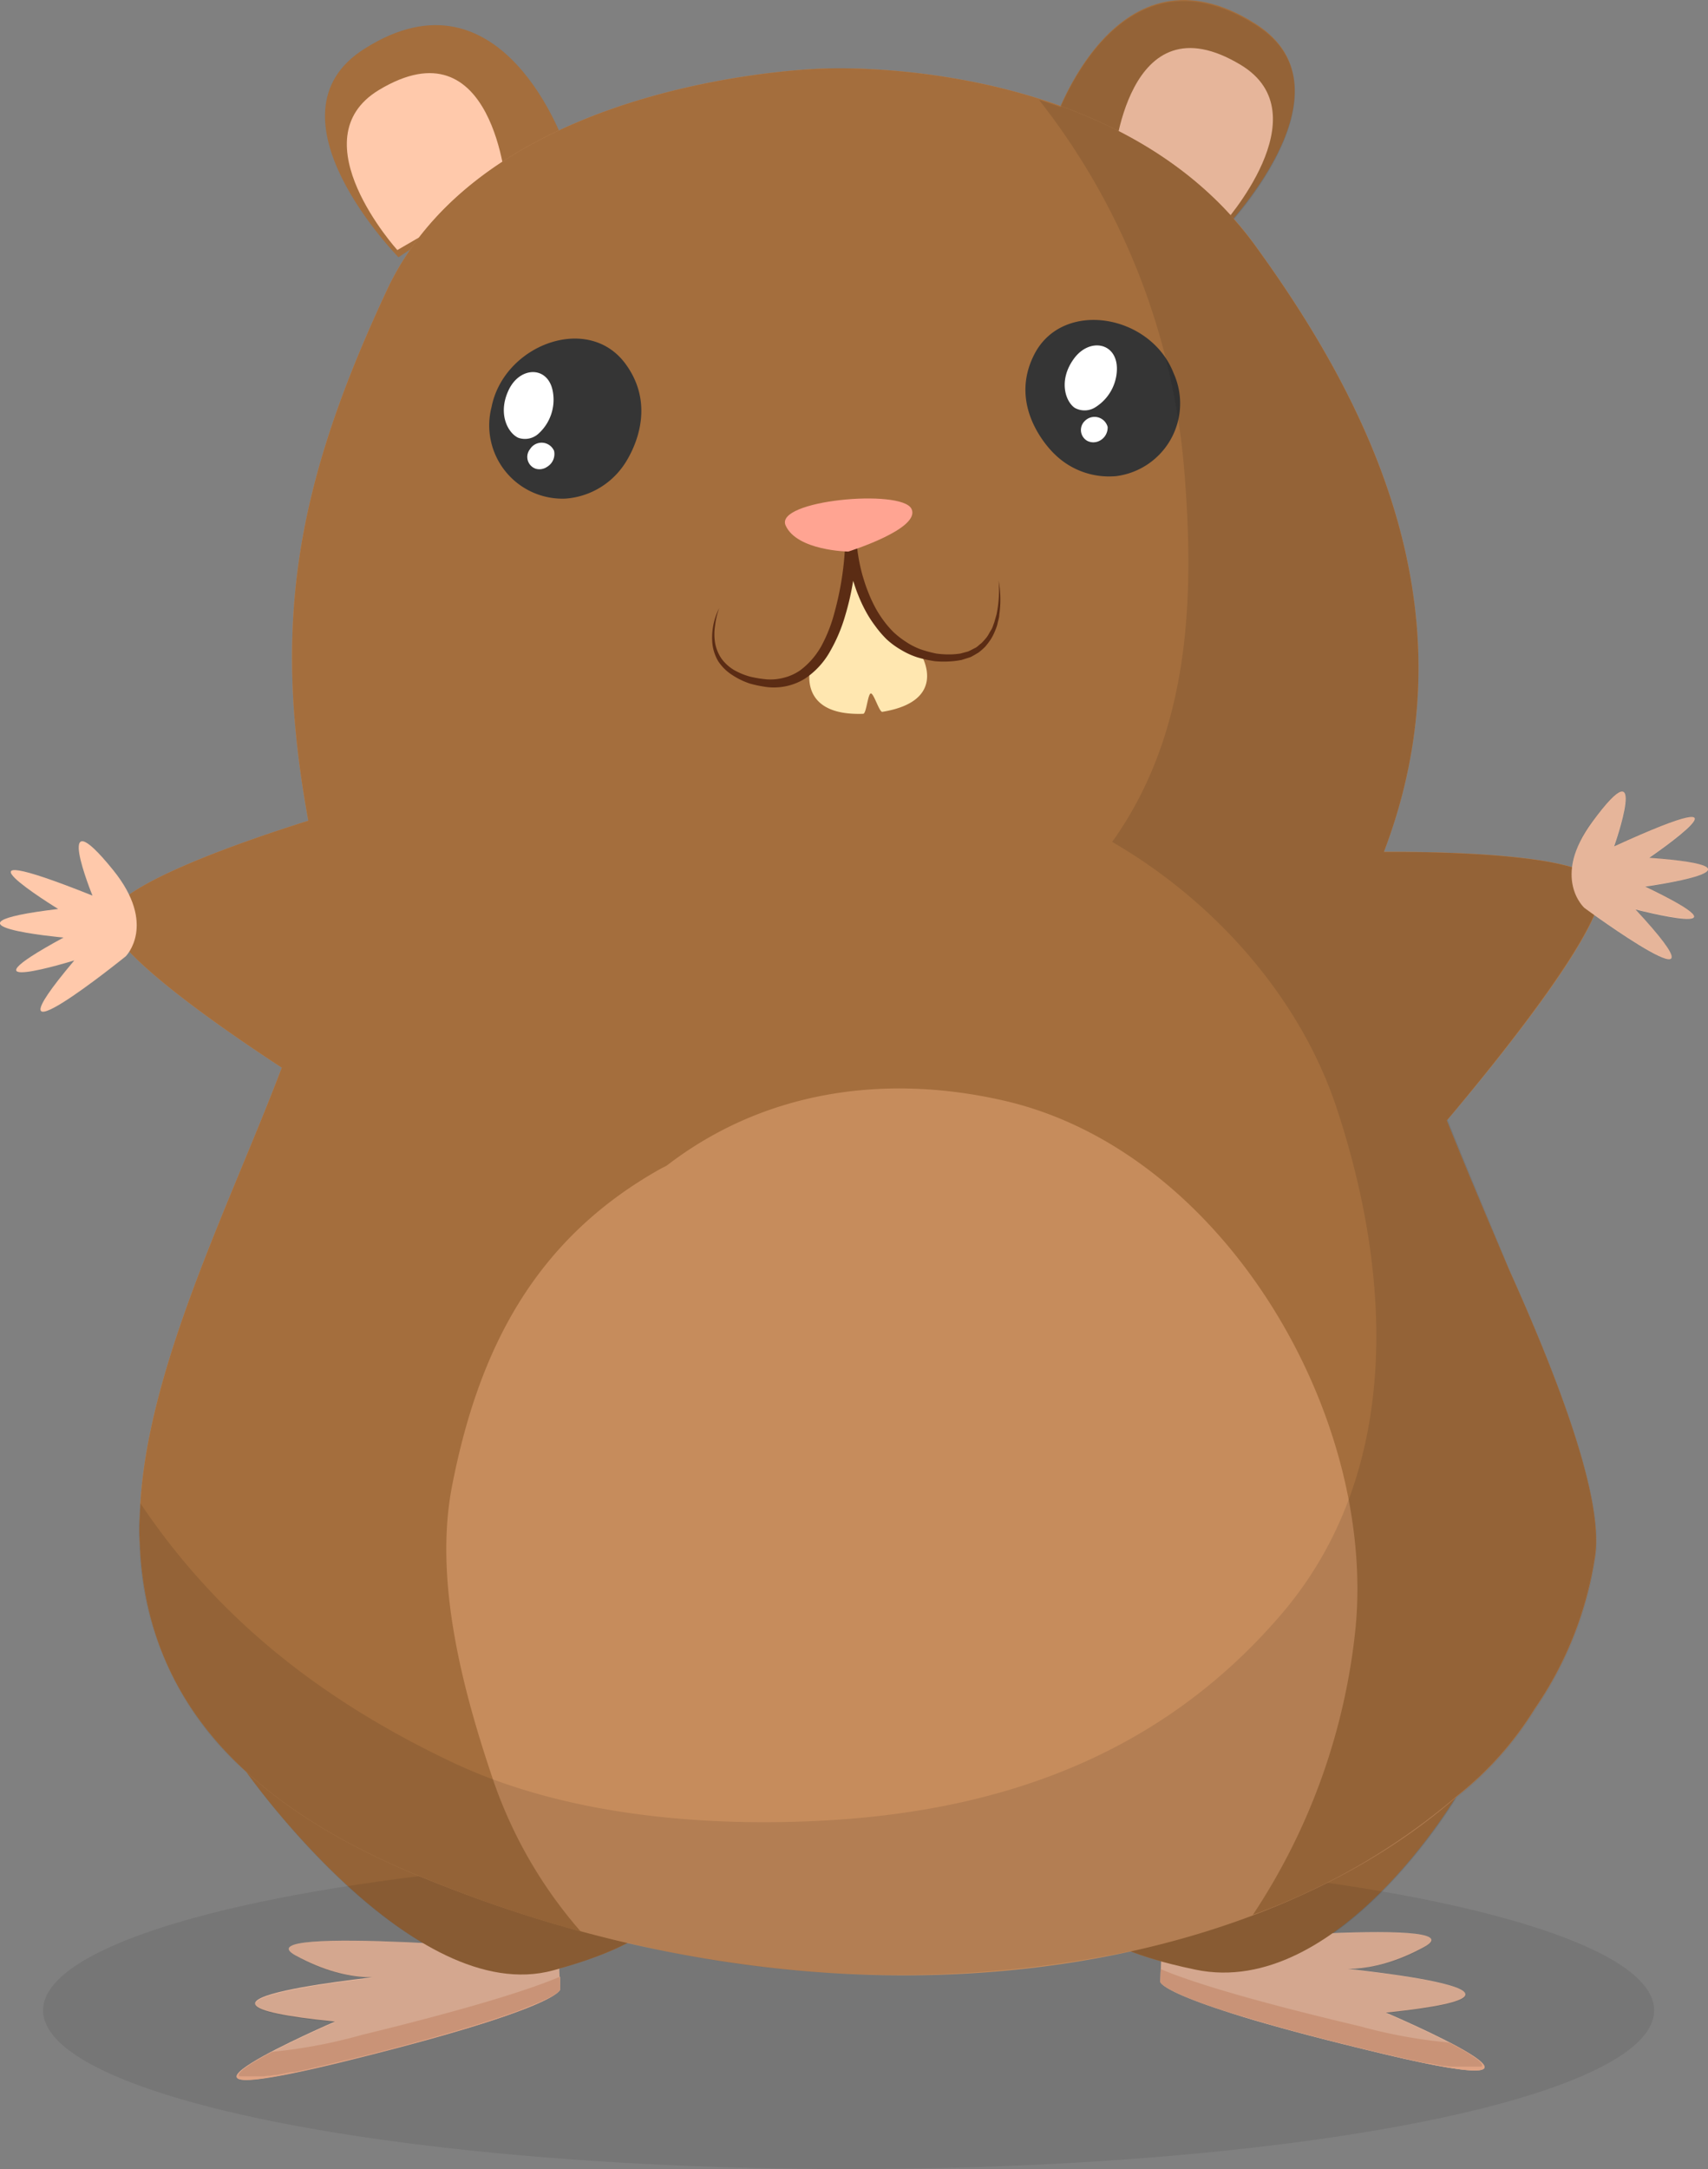 <svg xmlns="http://www.w3.org/2000/svg" viewBox="0 0 149.42 189.71"><rect x="0" y="0" width="149.42" height="189.71" fill="#808080" stroke="none"/><defs><style>.cls-1{fill:#ffc9ab;}.cls-2{fill:#f2b18f;}.cls-3{fill:#a46e3d;}.cls-4{opacity:0.08;}.cls-5{fill:#c68c5c;}.cls-6{fill:#353535;}.cls-7{fill:#fff;}.cls-8{fill:#ffe7b0;}.cls-9{fill:#5b2c14;}.cls-10{fill:#ffa492;}.cls-11{opacity:0.1;}</style></defs><title>Hamstersmall</title><g id="Слой_2" data-name="Слой 2"><g id="objects"><path class="cls-1" d="M48.86,170.76s-28-2.48-23,.27,8.44,1.73,8.44,1.73-23.24,2.23-5,4.05c0,0-19.47,8.41.17,3.62S49,174,49,174Z"/><path class="cls-2" d="M49,172.88c-2.34,1-7.22,2.63-17.4,5.11a44.44,44.44,0,0,1-7.86,1.47c-3.73,2-6.05,3.85,5.75,1C49.09,175.66,49,174,49,174Z"/><path class="cls-3" d="M21.56,155s14.59,20.67,26.84,17.33,9.36-6.73,9.36-6.73Z"/><path class="cls-1" d="M101.63,170.1s28-2.61,23,.16-8.44,1.77-8.44,1.77,23.25,2.11,5.06,4c0,0,19.51,8.31-.15,3.63s-19.59-6.32-19.59-6.32Z"/><path class="cls-2" d="M101.54,172.22c2.34,1,7.23,2.59,17.43,5a44.45,44.45,0,0,0,7.86,1.43c3.74,1.95,6.07,3.82-5.74,1-19.66-4.69-19.59-6.32-19.59-6.32Z"/><path class="cls-3" d="M127.51,156.94s-10.5,17.91-22.92,15.33-9.75-6.15-9.75-6.15Z"/><ellipse class="cls-4" cx="74.24" cy="175.83" rx="70.47" ry="13.88"/><path class="cls-3" d="M49.47,12.84S44-3.45,31.86,4.28c-9.19,5.83,3,18.22,3,18.22Z"/><path class="cls-1" d="M44.28,16.35S43.19,1.82,33.15,7.87c-7.15,4.32,1.61,14,1.61,14Z"/><path class="cls-3" d="M92.23,10.64s5.44-16.29,17.61-8.56c9.19,5.83-3,18.22-3,18.22Z"/><path class="cls-1" d="M97.42,14.15s1.1-14.53,11.13-8.47c7.15,4.32-1.61,14-1.61,14Z"/><path class="cls-5" d="M126.57,98c3.94-4.65,15-18.11,13.31-20.83-1.48-2.39-12.74-2.69-18.81-2.67,8-21-1.3-39.33-11.31-53.09C97.58,4.62,72,6,72,6s-29.4.63-38.16,19.39c-8.06,17.26-10,29.25-6.87,46.39-5.72,1.8-16.68,5.58-17.37,8.35-.62,2.48,8.68,9.08,15.05,13.25-4.6,12.16-12.12,26.89-12.42,39.3a15.26,15.26,0,0,0,0,2.26c.43,11.18,6.3,21.58,24.1,29,36.37,15.19,72.73,9.38,91.15-6.84a29.19,29.19,0,0,0,6.77-7.6,31.85,31.85,0,0,0,5.3-13.4c.66-4.55-2.39-13.63-7.51-25C130.3,107,128.36,102.46,126.57,98Z"/><path class="cls-3" d="M126.57,98c3.94-4.65,15-18.11,13.31-20.83-1.48-2.39-12.74-2.69-18.81-2.67,8-21-1.3-39.33-11.31-53.09C97.58,4.62,72,6,72,6s-29.4.63-38.16,19.39c-8.06,17.26-10,29.25-6.87,46.39-5.72,1.8-16.68,5.58-17.37,8.35-.62,2.48,8.68,9.08,15.05,13.25-4.6,12.16-12.12,26.89-12.42,39.3a15.26,15.26,0,0,0,0,2.26c.43,11.18,6.3,21.58,24.1,29a116.6,116.6,0,0,0,14.48,5,39.61,39.61,0,0,1-7.62-13.12C40.53,148,37.93,138.34,39.54,130c2.33-12,7.25-21.64,18.31-27.81l.47-.24c8.46-6.52,19-8.09,29.49-5.69,19.1,4.37,32.51,27.22,30.79,46a55.44,55.44,0,0,1-9,25.22,57.88,57.88,0,0,0,17.87-10.41,29.2,29.2,0,0,0,6.77-7.6,31.85,31.85,0,0,0,5.3-13.4c.66-4.55-2.39-13.63-7.51-25C130.3,107,128.36,102.46,126.57,98Z"/><path class="cls-6" d="M54.48,40.81s3.5-4.57.23-9S44.07,30.16,43,35.61a6.41,6.41,0,0,0,6.46,8A6.78,6.78,0,0,0,54.48,40.81Z"/><path class="cls-7" d="M47.14,37.9a4,4,0,0,0,1.23-3.61C48,32,45.53,32,44.52,34.07s-.11,3.79.82,4.22A1.76,1.76,0,0,0,47.14,37.9Z"/><path class="cls-7" d="M47.86,40.83a1.3,1.3,0,0,0,.61-1.4,1.19,1.19,0,0,0-2.1-.15A1.09,1.09,0,0,0,46.88,41,1.17,1.17,0,0,0,47.86,40.83Z"/><path class="cls-6" d="M92.28,39.74S88,35.85,90.48,31s10.18-3.53,12.19,1.64a6.41,6.41,0,0,1-5,9A6.78,6.78,0,0,1,92.28,39.74Z"/><path class="cls-7" d="M95.87,35.59a4,4,0,0,0,1.84-3.34c0-2.3-2.4-2.74-3.76-.88s-.77,3.72.07,4.3A1.76,1.76,0,0,0,95.87,35.59Z"/><path class="cls-7" d="M96.06,38.61a1.3,1.3,0,0,0,.84-1.27,1.19,1.19,0,0,0-2-.52,1.09,1.09,0,0,0,.22,1.74A1.17,1.17,0,0,0,96.06,38.61Z"/><path class="cls-8" d="M80.54,57.18s2.6,4.11-3.36,5.08c-.27,0-.74-1.64-1-1.61s-.39,1.77-.66,1.78c-5.77.21-4.63-4-4.63-4A12.41,12.41,0,0,0,74.35,49S77.45,56.86,80.54,57.18Z"/><path class="cls-9" d="M87.36,50.77a9.31,9.31,0,0,1,.06,3c0,.25-.1.5-.15.75s-.15.49-.25.73-.22.47-.36.69a6.59,6.59,0,0,1-.48.63,5.24,5.24,0,0,1-.6.52c-.23.13-.46.28-.7.39l-.76.24a7.4,7.4,0,0,1-.78.11,8.63,8.63,0,0,1-1.56,0,11.1,11.1,0,0,1-1.5-.33,6.68,6.68,0,0,1-1.45-.66,7,7,0,0,1-1.27-.93,9.31,9.31,0,0,1-1-1.17,10,10,0,0,1-.84-1.31,12.81,12.81,0,0,1-.65-1.4c-.2-.48-.35-1-.51-1.45a16.92,16.92,0,0,1-.59-3l1,0a24.3,24.3,0,0,1-.33,3.2,23.73,23.73,0,0,1-.72,3.13,14,14,0,0,1-1.27,3,6.93,6.93,0,0,1-2.24,2.45,5.11,5.11,0,0,1-1.57.64,5.19,5.19,0,0,1-1.67.1,10.46,10.46,0,0,1-1.59-.32A6.58,6.58,0,0,1,64,59a4.1,4.1,0,0,1-1.17-1.17,3.84,3.84,0,0,1-.51-1.55,5.72,5.72,0,0,1,.6-3.1,6.49,6.49,0,0,0-.36,1.52,4.69,4.69,0,0,0,0,1.54,3.51,3.51,0,0,0,.57,1.38,3.69,3.69,0,0,0,1.12,1,6.1,6.1,0,0,0,1.37.56,9.86,9.86,0,0,0,1.51.24,4.52,4.52,0,0,0,1.46-.15A4.37,4.37,0,0,0,70,58.63a6.77,6.77,0,0,0,1.91-2.23A13.09,13.09,0,0,0,73,53.58a26.57,26.57,0,0,0,.94-6.1l1,0a16.06,16.06,0,0,0,.51,2.83c.14.46.28.93.46,1.37A11.93,11.93,0,0,0,76.5,53a9.13,9.13,0,0,0,.75,1.21,8.44,8.44,0,0,0,.92,1.08,7.69,7.69,0,0,0,1.11.86,6,6,0,0,0,1.23.63,10.7,10.7,0,0,0,1.39.38,8.05,8.05,0,0,0,1.42.07,7,7,0,0,0,.7-.07l.67-.18c.21-.09.41-.21.62-.31s.36-.29.55-.42a6.3,6.3,0,0,0,.47-.53c.14-.19.24-.41.37-.61s.19-.44.28-.67l.2-.7A10.47,10.47,0,0,0,87.36,50.77Z"/><path class="cls-10" d="M74.21,48.24s6.42-2,5.52-3.75-12-.75-11,1.47S74.21,48.24,74.21,48.24Z"/><path class="cls-1" d="M11,83.64S-2.18,94.3,6.5,84c0,0-10.79,3.35-.94-2,0,0-12.2-1.09-.47-2.5,0,0-11.09-6.8,3-1.17,0,0-3.67-9,1.81-2.23C13.77,80.88,11,83.64,11,83.64Z"/><path class="cls-1" d="M138.61,79.41s13.62,10,4.47.13c0,0,10.94,2.84.85-2,0,0,12.13-1.66.35-2.52,0,0,10.75-7.32-3.07-1,0,0,3.25-9.18-1.91-2.14C135.67,76.79,138.61,79.41,138.61,79.41Z"/><path class="cls-11" d="M144.27,75s10.75-7.32-3.07-1c0,0,3.25-9.18-1.91-2.14a8.62,8.62,0,0,0-1.77,4c-4-1.18-11.76-1.36-16.45-1.35,8-21-1.3-39.33-11.31-53.09-.58-.79-1.19-1.53-1.82-2.24,2.74-3.22,9.37-12.31,1.9-17-10-6.32-15.41,3.43-17.06,7.19q-.94-.34-1.88-.63A60.39,60.39,0,0,1,103.59,41c.92,11.14.56,22.9-6.17,32.46l-.13.17c9,5.22,16.44,13.62,19.64,23.27,4.79,14.45,5.84,31.77-4.79,44.23s-24.84,17.42-40.88,18.14c-10.5.47-22.21-.62-31.8-5.19-11.3-5.38-20.39-12.47-27.19-22.62,0,.4-.06.8-.07,1.19a15.26,15.26,0,0,0,0,2.26A27.47,27.47,0,0,0,21.56,155s7,10,15.43,14.94c-6.93-.35-13.82-.39-11.12,1.1A14,14,0,0,0,32.6,173c-5,.57-18.42,2.36-3.32,3.87,0,0-4.37,1.89-6.88,3.37h0l-.26.15,0,0-.24.15h0l-.46.32h0l-.17.13,0,0-.12.11,0,0-.1.1,0,0a.88.88,0,0,0-.16.22v0a.3.3,0,0,0,0,.07.2.2,0,0,0,0,0,.18.18,0,0,0,0,.06v0l0,0,0,0,.09.05h0l.14,0H21l.13,0h.62l.31,0h0l.39,0,.14,0,.31,0,.18,0,.33-.05.2,0,.4-.07.19,0,.62-.12h0l.7-.14.23,0,.54-.11.29-.06.57-.13.29-.07.66-.15.26-.06,1-.24c4.3-1,7.65-1.94,10.27-2.7s4.5-1.39,5.85-1.89l1-.41C49,174.44,49,174,49,174l-.09-1.84a30.92,30.92,0,0,0,6-2.24,100.53,100.53,0,0,0,44,.73c.76.29,1.64.59,2.67.87l-.08,1.82s0,.19.78.64c.21.12.49.26.84.42l.8.35c.46.19,1,.39,1.65.62.86.31,1.91.65,3.17,1l2.07.61,1.17.33c2.43.67,5.42,1.45,9.11,2.32h0l1,.23.31.07.61.14.33.07.53.12.31.07.53.11.23,0,.7.14h0l.59.11.19,0,.39.06.2,0,.33,0,.18,0,.31,0,.14,0,.39,0h0l.32,0h.62l.13,0h0l.14,0h0l.09-.05,0,0,0,0v0a.18.18,0,0,0,0-.06.2.2,0,0,0,0,0,.3.3,0,0,0,0-.07v0a.87.87,0,0,0-.16-.22l0,0-.1-.1,0,0-.12-.1,0,0-.17-.13h0l-.46-.31h0l-.23-.15,0,0-.25-.15h0c-.39-.23-.84-.47-1.3-.71h0c-2.49-1.29-5.59-2.62-5.59-2.62,15.09-1.59,1.68-3.31-3.34-3.85a14,14,0,0,0,6.72-1.95c2.28-1.27-2.33-1.41-8-1.19,5.84-4.13,10-10.62,10.78-11.9l.07-.06a29.2,29.2,0,0,0,6.77-7.6,31.85,31.85,0,0,0,5.3-13.4c.66-4.55-2.39-13.63-7.51-25-1.71-4.14-3.65-8.7-5.44-13.19C129.69,94.28,137.29,85,139.46,80c2.84,2,11.34,7.87,3.61-.49,0,0,10.94,2.84.85-2C143.92,77.54,156.06,75.88,144.27,75Z"/></g></g></svg>
